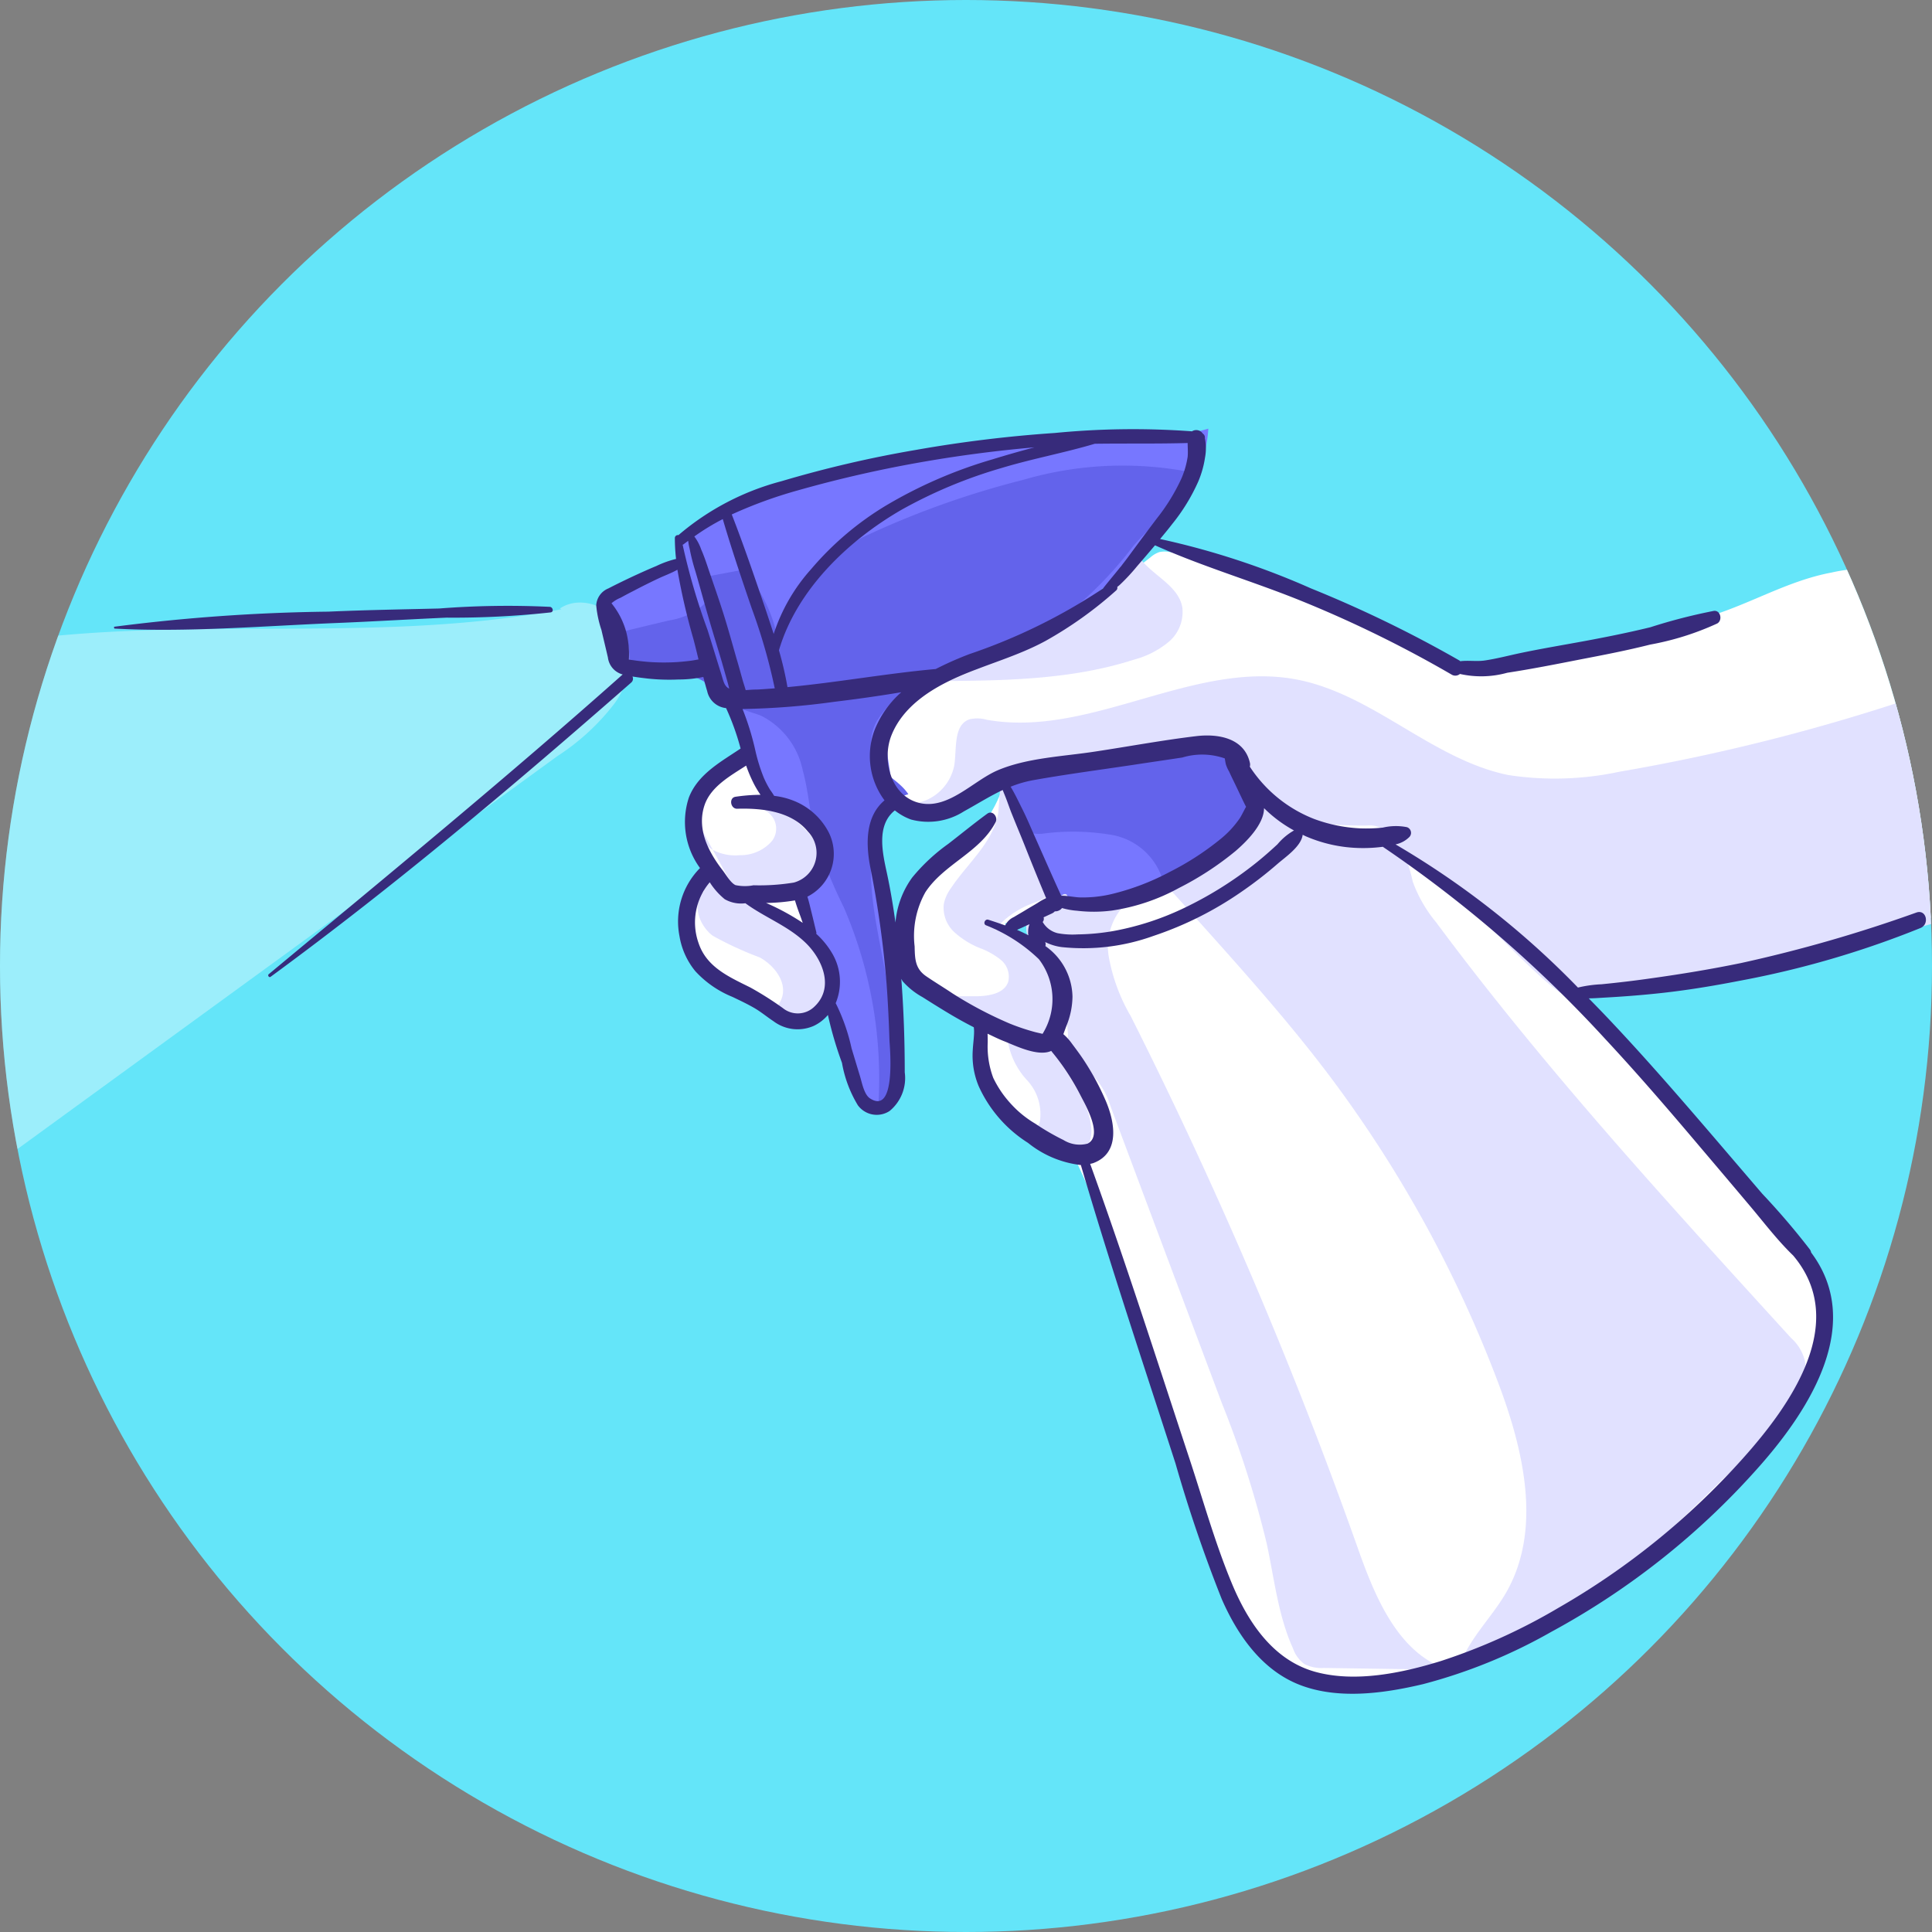 <svg xmlns="http://www.w3.org/2000/svg" xmlns:xlink="http://www.w3.org/1999/xlink" width="129" height="129" viewBox="0 0 129 129"><rect x="0" y="0" width="129" height="129" fill="#808080" stroke="none"/><defs><clipPath id="a"><circle cx="64.5" cy="64.5" r="64.5" transform="translate(769.83 397.01)"/></clipPath></defs><g transform="translate(-957.1 -1644.672)"><circle cx="64.5" cy="64.5" r="64.5" transform="translate(957.1 1644.672)" fill="#64e5f9"/><g transform="translate(187.27 1247.662)"><g clip-path="url(#a)"><path d="M825.12,461.22c-.75-1.6-2.27-2.82-1.6-4.89.37-1.14,1.74-1.56,1.28-3.05-.56-1.82-3.39-2.01-4.09-3.78-.21-.54-.22-1.2-.66-1.58l-.73-.49c-1.44.68-3.05,1.57-3.36,3.13a4.607,4.607,0,0,0,.12,1.88,20.22,20.22,0,0,0,1.14,3.56,3.97,3.97,0,0,0-.95,5.33,7.7,7.7,0,0,0,2.96,2.18l2.16,1.11a5.939,5.939,0,0,0,1.85.7,1.953,1.953,0,0,0,1.8-.61,2.934,2.934,0,0,0,.46-1.68A3.641,3.641,0,0,0,825.12,461.22Z" fill="#fff"/><path d="M836.55,439.69c-2.28,1.09-6.43,2.77-7.49,5.22-.93,2.14.19,5.57,2.64,6.04,2.01.38,3.79-1.17,5.65-2.02a16.978,16.978,0,0,1,5.29-1.15c2.52-.27,5.05-.55,7.57-.82a1.992,1.992,0,0,1,.97.05c.74.28.9,1.23,1.22,1.95,1,2.21,3.88,2.59,6.21,3.25,6.02,1.71,10.27,6.93,15.39,10.54a4.41,4.41,0,0,0,1.68.83,4.624,4.624,0,0,0,1.53-.07A162.288,162.288,0,0,0,894,460.19c4.42-1.2,8.67-3.64,10.34-8.16a14.711,14.711,0,0,0-.29-10.29,11.151,11.151,0,0,0-3.3-4.81,10.825,10.825,0,0,0-8.63-1.69c-3.06.57-5.68,2.26-8.62,3.05s-5.92,1.44-8.93,1.95c-3.63.61-6.43,1.72-9.9.3-5.58-2.28-10.76-5.81-16.73-6.67a1.78,1.78,0,0,0-.69,0,1.728,1.728,0,0,0-.61.36c-3.67,2.83-7.38,6.08-11.8,7.67" fill="#fff"/><path d="M836.78,449.56a8.153,8.153,0,0,1-2.04,3.3c-1.09,1.08-2.47,1.84-3.49,2.98a6.709,6.709,0,0,0-1.61,5.32,1.724,1.724,0,0,0,.21.71,2.284,2.284,0,0,0,.97.79,82.935,82.935,0,0,0,8.88,4.1c-.17-.04-.34-.07-.51-.11a2.585,2.585,0,0,0,1.95-2.92,6.637,6.637,0,0,0-2.09-2.98c-.71-.69-1.42-1.39-2.13-2.08a5.267,5.267,0,0,0,2.68-1.61,1.048,1.048,0,0,0,.29-.51,1.174,1.174,0,0,0-.15-.63c-.78-1.68-1.55-3.36-2.33-5.04Z" fill="#fff"/><path d="M835.57,465.91a4.463,4.463,0,0,0,.82,4.99,13.086,13.086,0,0,0,4.49,2.93,2.238,2.238,0,0,0,2.08.23,2.005,2.005,0,0,0,.55-2.13,15.132,15.132,0,0,0-1.3-3.55c-.45-.96-1.1-2.04-2.16-2.13-.94-.08-2,.66-2.74.08Z" fill="#fff"/><path d="M838.78,461.21c-.73-1.06-.05-2.6,1.02-3.3a9.777,9.777,0,0,1,3.68-1.05,17.993,17.993,0,0,0,5.96-2.27c.99-.59,4.05-4.06,4.68-3.88a4.489,4.489,0,0,1,1.34.93c1.61,1.21,3.89.71,5.83,1.23a8.687,8.687,0,0,1,2.56,1.42c7.34,5.14,13.42,11.81,19.42,18.4,1.62,1.79,3.25,3.57,4.87,5.36,2.26,2.48,4.49,5.19,3.46,8.65-1.43,4.78-4.99,8.63-8.76,11.9-6.44,5.58-13.56,9.81-22.08,10.48-2.14.17-4.59.18-6.09-1.36a7.37,7.37,0,0,1-1.3-2.11,115.289,115.289,0,0,1-5.88-13.85c-1.02-3.13-1.76-6.34-2.76-9.48a61.864,61.864,0,0,0-5.74-12.81Z" fill="#fff"/><path d="M836.3,448.93c.91,2.37,1.92,4.7,3.01,6.99.4.83.91,1.74,1.81,1.96a3.75,3.75,0,0,0,2.42-.66c1.72-.86,3.63-1.29,5.42-2.01a7.874,7.874,0,0,0,4.37-3.58,1.652,1.652,0,0,0,.21-.99,2.023,2.023,0,0,0-.35-.76c-.43-.68-.86-1.37-1.29-2.05a1.74,1.74,0,0,0-.34-.42,1.529,1.529,0,0,0-.69-.23,16.83,16.83,0,0,0-7.9.8Z" fill="#77f"/><path d="M815.57,434.65c-1.62.58-3.25,1.17-4.87,1.75a1.607,1.607,0,0,0-.92.61,1.536,1.536,0,0,0,.04,1.17c.36,1.19.71,2.38,1.07,3.58a19.727,19.727,0,0,0,5.84.33,2.112,2.112,0,0,0,2.46,1.75,28.254,28.254,0,0,0,1.37,5.02,2.968,2.968,0,0,0,.78,1.3,4.682,4.682,0,0,0,1.24.58,3.6,3.6,0,0,1,2.28,2.98,2.574,2.574,0,0,1-2.3,2.7,27.6,27.6,0,0,1,3.22,8.29c.36,1.34.72,2.67,1.08,4.01.27,1,.89,2.24,1.91,2.07.9-.15,1.19-1.29,1.25-2.19a41.035,41.035,0,0,0-1.19-13.06c-.34-1.31-.73-2.72-.2-3.96.16-.37.4-.71.54-1.09.46-1.24-.19-2.6-.11-3.92a4.962,4.962,0,0,1,2.37-3.62,22.031,22.031,0,0,1,4.07-1.86,30.279,30.279,0,0,0,11.77-8.58c1.65-1.98,3.1-4.3,3.24-6.88-2.68.82-5.55.6-8.36.59a56.668,56.668,0,0,0-26.95,6.69Z" fill="#77f"/><path d="M836.69,449.29c.27.66.54,1.33.82,1.99a2.267,2.267,0,0,0,.95,1.28,2.15,2.15,0,0,0,1.01.11,15.469,15.469,0,0,1,4.61.09,4.334,4.334,0,0,1,3.34,2.87.533.533,0,0,0,.19.36c.15.1.35.02.51-.07a37.1,37.1,0,0,0,4.46-2.75,3.434,3.434,0,0,0,1.77-2.46,3.491,3.491,0,0,0-.6-1.71c-.27-.48-.54-.97-.81-1.45a1.32,1.32,0,0,0-1.41-.96c-4.09-.04-8.3-.05-12.12,1.43Z" fill="#6363eb"/><path d="M828.47,470.96a28.889,28.889,0,0,0-2.3-13.37,35.318,35.318,0,0,1-1.84-4.47c-.41-1.53-.48-3.14-.9-4.67a5.257,5.257,0,0,0-2.78-3.65c-.77-.31-1.75-.43-2.09-1.18a49.094,49.094,0,0,0,12.16-.82,8.2,8.2,0,0,0-2.24,2.19,2.817,2.817,0,0,0-.1,2.98c.57.83,1.54,1.22,2.1,2.07-3.21.92-2.57,6.19-2.15,8.62.7,4.01,1.76,7.91.94,12.01Z" fill="#6363eb"/><path d="M810.72,439.35c1.27-.31,2.54-.62,3.82-.92a4.662,4.662,0,0,0,2.08-.88,1.6,1.6,0,0,0,.39-2.04c.82-.15,1.64-.31,2.46-.46a9.623,9.623,0,0,1,2.39,5.29c-.28-2.41,3.69-6.5,5.58-7.46a58.844,58.844,0,0,1,10.71-3.83,23.656,23.656,0,0,1,10.99-.55c-.12,1.94-2.57,3.62-3.72,5.07a25.841,25.841,0,0,1-5.6,5.4c-5.89,4.03-13.44,4.55-20.57,4.55a3,3,0,0,1-1.49-.26c-.35-.2-.61-.53-.95-.76a3.714,3.714,0,0,0-1.43-.47c-1.51-.28-3.02-.56-4.54-.84Z" fill="#6363eb"/><path d="M845.7,433.91c.77,1.42,2.77,2.05,3.07,3.63a2.606,2.606,0,0,1-.92,2.34,6.08,6.08,0,0,1-2.32,1.18c-3.95,1.27-8.18,1.39-12.33,1.42q3.12-1.32,6.18-2.8c2.22-1.08,4.62-2.47,5.29-4.85Z" fill="#e1e1ff"/><path d="M830.02,450.67a3.19,3.19,0,0,0,3.53-2.57c.17-1.13-.07-2.68,1.01-3.06a2.287,2.287,0,0,1,1.16.03c6.91,1.23,13.78-4,20.68-2.69,5.11.97,9.05,5.34,14.14,6.38a20.538,20.538,0,0,0,7.41-.22,131.536,131.536,0,0,0,19.9-5.04,5.157,5.157,0,0,1,2.78-.39c1.59.37,2.42,2.07,2.98,3.6a63.135,63.135,0,0,1,2.71,9.72,172.579,172.579,0,0,1-31.67,7.14c-.82.17-5.77-5.18-6.64-5.91-2-1.66-3.98-2.91-5.59-4.95a1.643,1.643,0,0,0-.46-.45,1.694,1.694,0,0,0-.84-.13,25.03,25.03,0,0,1-4.15-.28,7.032,7.032,0,0,1-3.64-1.41,4.169,4.169,0,0,1-1.32-3.84c-4.2.6-8.39,1.17-12.61,1.65a8.391,8.391,0,0,0-4.21,1.28c-1.21.92-2.49,2.6-3.81,1.86Z" fill="#e1e1ff"/><path d="M836.48,451.32c-.35,1.96-2.06,3.34-3.16,5a2.72,2.72,0,0,0-.47,1.04,2.214,2.214,0,0,0,.69,1.88,5.6,5.6,0,0,0,1.76,1.09,4.955,4.955,0,0,1,1.38.79,1.456,1.456,0,0,1,.47,1.44c-.27.82-1.36.97-2.22.97h-1.49a8.424,8.424,0,0,0,3.8,2.49,3.011,3.011,0,0,0,2.92-.29,2.3,2.3,0,0,0,.65-1.14,4.072,4.072,0,0,0-1.03-3.72,6.137,6.137,0,0,0-3.53-1.78,6.127,6.127,0,0,1,2.54-1.77c.5-.18,1.12-.4,1.21-.93a1.394,1.394,0,0,0-.13-.69,37.459,37.459,0,0,0-3.23-6.38Z" fill="#e1e1ff"/><path d="M835.78,468.95a5.064,5.064,0,0,0,2.76,3.22.56.56,0,0,0,.53.04.522.522,0,0,0,.19-.3,3.306,3.306,0,0,0-.84-2.76,5.067,5.067,0,0,1-1.3-2.64c.61-.01,1.21-.01,1.82-.02a1.122,1.122,0,0,1,.55.09,1.138,1.138,0,0,1,.3.28,20.706,20.706,0,0,1,2.18,3.3,5.156,5.156,0,0,1,.73,2.23,2.056,2.056,0,0,1-1.08,1.95,1.32,1.32,0,0,1-1.82-.9Z" fill="#e1e1ff"/><path d="M816.6,452.26a1.619,1.619,0,0,0,.85,1.51,3.2,3.2,0,0,0,1.78.34,2.778,2.778,0,0,0,2.14-.94,1.354,1.354,0,0,0-.44-2.03c-.05-.37.55-.33.86-.13a7.669,7.669,0,0,1,1.99,1.58,2.321,2.321,0,0,1-1.2,3.93,7.863,7.863,0,0,1-2.42.21c-.68-.01-1.58-.23-1.6-.91Z" fill="#e1e1ff"/><path d="M816.83,456.53c-.84.78-.33,2.27.59,2.96a22.664,22.664,0,0,0,3.12,1.44c1.01.54,1.89,1.71,1.47,2.78-.18.44-.57.86-.45,1.32a2.122,2.122,0,0,0,2.24-.18,6.309,6.309,0,0,0,1.57-1.76,1.733,1.733,0,0,0,.41-.99,1.655,1.655,0,0,0-.38-.88,16.4,16.4,0,0,0-5.4-4.16c-.21-.12-.41-.23-.62-.35-.8-.45-1.6-.91-2.4-1.36Z" fill="#e1e1ff"/><path d="M847.43,455.81c.77.85,1.53,1.71,2.3,2.56,2.95,3.29,5.9,6.58,8.58,10.09a82.7,82.7,0,0,1,11.56,20.89c1.7,4.51,2.93,9.78.54,13.97-.88,1.54-2.21,2.82-2.93,4.44,6.94-1.8,12.38-7.05,17.48-12.09a23.339,23.339,0,0,0,5.09-6.39,2.567,2.567,0,0,0,.32-1.26,2.93,2.93,0,0,0-.95-1.67c-8.2-9-16.45-17.99-23.71-27.77a9.112,9.112,0,0,1-1.55-2.7,10.834,10.834,0,0,0-.46-1.57c-.78-1.62-2.94-1.89-4.73-1.96s-3.96-.38-4.69-2.03a11.984,11.984,0,0,1-5.5,4.82Z" fill="#e1e1ff"/><path d="M845.29,457.09a4.019,4.019,0,0,0-1.43,3.78,12.049,12.049,0,0,0,1.46,3.97,306.253,306.253,0,0,1,15.15,35.48c1.17,3.32,2.7,7.08,6.05,8.18l-8.3-.12a2.476,2.476,0,0,1-1.29-.26,2.135,2.135,0,0,1-.76-1.03c-1-2.2-1.25-4.65-1.76-7.01a67.458,67.458,0,0,0-3-9.39q-3.72-9.9-7.43-19.81a5.045,5.045,0,0,0-1.04-1.9c-.49-.49-1.19-.8-1.52-1.41a3.5,3.5,0,0,1-.28-1.51,9.264,9.264,0,0,0-1.45-4.35,6.894,6.894,0,0,1-1.31-2.44c-.16-.92.44-2.06,1.37-2.01a5.2,5.2,0,0,0,.87.12c.29-.02.6-.31.47-.58s-.63.11-.37.24Z" fill="#e1e1ff"/><path d="M807.32,437.69c-13.9,2.69-28.54-.27-42.27,3.2-3.43,8.76-4.15,19.28,1.03,27.14,1.38,2.09,3.14,3.95,4.19,6.23q18.39-13.38,36.77-26.76a15.166,15.166,0,0,0,3.79-3.48,5.093,5.093,0,0,0,.68-4.89c-.73-1.56-2.87-2.45-4.3-1.49Z" fill="#fff" opacity="0.36"/><path d="M897.79,457.94a94.766,94.766,0,0,1-11.7,3.37c-1.99.41-3.99.74-6,1.02-1.11.16-2.21.29-3.33.4a8.247,8.247,0,0,0-1.57.22,57.245,57.245,0,0,0-12.18-9.56,1.809,1.809,0,0,0,.93-.5.4.4,0,0,0-.17-.65,3.8,3.8,0,0,0-1.61.03,10.888,10.888,0,0,1-1.51.05,10.181,10.181,0,0,1-3.08-.63,9.051,9.051,0,0,1-4.29-3.49.488.488,0,0,0,.01-.24c-.37-1.67-2.11-1.97-3.57-1.8-2.26.27-4.51.69-6.76,1.03-2.12.33-4.54.41-6.53,1.26-1.6.69-3.22,2.55-5.09,2.2-1.99-.38-2.65-2.83-2-4.51.76-1.95,2.66-3.15,4.49-3.95,1.92-.84,3.96-1.38,5.8-2.38a26.145,26.145,0,0,0,4.72-3.37.235.235,0,0,0,.08-.24c.06-.05.13-.1.19-.16a13.281,13.281,0,0,0,1.14-1.23c.4-.46.8-.93,1.19-1.39,3.12,1.4,6.46,2.38,9.64,3.66a79.562,79.562,0,0,1,10.16,4.97.474.474,0,0,0,.56-.04,6.486,6.486,0,0,0,3.16-.08c1.63-.25,3.25-.57,4.88-.89,1.56-.3,3.12-.6,4.66-.99a18.69,18.69,0,0,0,4.48-1.41c.37-.21.23-.9-.23-.84a36.989,36.989,0,0,0-4.23,1.09c-1.43.35-2.87.64-4.32.91-1.51.28-3.03.53-4.53.85-.73.16-1.47.35-2.21.46-.53.08-1.11-.02-1.64.05-.02-.01-.02-.03-.04-.04a81.046,81.046,0,0,0-9.92-4.82,52.374,52.374,0,0,0-10.08-3.3c.27-.33.54-.65.8-.99a12.674,12.674,0,0,0,1.74-2.83,6.522,6.522,0,0,0,.46-1.62,3.3,3.3,0,0,0-.01-1.29.311.311,0,0,0-.14-.31.524.524,0,0,0-.72-.15,53.883,53.883,0,0,0-9.16.11,87.192,87.192,0,0,0-9.27,1.13,76.912,76.912,0,0,0-8.98,2.09,17.364,17.364,0,0,0-6.88,3.6.2.2,0,0,0-.24.2,12.81,12.81,0,0,0,.08,1.39,6.589,6.589,0,0,0-1.31.47c-.53.22-1.06.46-1.58.7-.55.26-1.09.52-1.63.8a1.293,1.293,0,0,0-.81,1.13,7.246,7.246,0,0,0,.35,1.65c.14.61.29,1.22.43,1.83a1.341,1.341,0,0,0,.97,1.13h.02c-7.72,6.87-15.7,13.42-23.64,20.02-.09.08.03.25.13.17,8.35-6.12,16.29-12.82,24.07-19.64a.336.336,0,0,0,.09-.41c.35.06.7.1,1.04.14a13.732,13.732,0,0,0,2.03.06,7.928,7.928,0,0,0,1.66-.17c.09.32.16.64.26.95a1.437,1.437,0,0,0,1.26,1.13,16.673,16.673,0,0,1,.97,2.7c-1.32.89-2.84,1.7-3.45,3.26a5.208,5.208,0,0,0,.74,4.72,5.075,5.075,0,0,0-1.37,4.55,4.953,4.953,0,0,0,1.06,2.34,6.859,6.859,0,0,0,2.47,1.71c.48.23.97.46,1.44.73s.87.61,1.31.9a2.674,2.674,0,0,0,2.68.31,2.8,2.8,0,0,0,.95-.73,24.728,24.728,0,0,0,.94,3.2,8.148,8.148,0,0,0,1.06,2.83,1.563,1.563,0,0,0,2.12.38,2.841,2.841,0,0,0,1.01-2.58c0-2.08-.07-4.17-.23-6.24.04.06.06.12.1.17a4.971,4.971,0,0,0,1.32,1.05c.63.4,1.27.8,1.91,1.18.49.29,1,.57,1.51.83a2.273,2.273,0,0,1,.02.26c0,.43-.07.86-.09,1.29a5.292,5.292,0,0,0,.4,2.39,8.731,8.731,0,0,0,3.29,3.78A6.875,6.875,0,0,0,842,474.8c1.96,6.69,4.18,13.3,6.32,19.93a95.662,95.662,0,0,0,3.09,9.06c1.05,2.39,2.66,4.72,5.18,5.71,2.58,1.01,5.64.58,8.26-.04a35.407,35.407,0,0,0,8.54-3.48,50.854,50.854,0,0,0,13.93-11.08c3.41-3.86,6.98-9.54,3.44-14.26a.478.478,0,0,0-.09-.21,48.77,48.77,0,0,0-3.18-3.72l-3.21-3.75c-2.18-2.54-4.37-5.07-6.66-7.51-.56-.6-1.13-1.19-1.71-1.78.35,0,.71-.03,1.07-.05,1.08-.06,2.17-.14,3.25-.25,1.93-.19,3.84-.5,5.74-.87a62.844,62.844,0,0,0,12.1-3.53C898.68,458.71,898.45,457.71,897.79,457.94Zm-41.56-5.48a4.027,4.027,0,0,0-1.1.92c-.58.54-1.18,1.06-1.81,1.54a24.786,24.786,0,0,1-4.37,2.69,18.637,18.637,0,0,1-4.75,1.56,14.9,14.9,0,0,1-2.41.23,5.492,5.492,0,0,1-1.34-.08,1.586,1.586,0,0,1-1-.75.318.318,0,0,0,.06-.31c.04-.02.09-.04.13-.06l.45-.21a.549.549,0,0,0,.17-.13.562.562,0,0,0,.48-.22,4.81,4.81,0,0,0,1,.18,9.479,9.479,0,0,0,2.32-.01,13.321,13.321,0,0,0,4.49-1.51,20.356,20.356,0,0,0,3.77-2.46c.71-.61,1.91-1.78,1.91-2.87A8.831,8.831,0,0,0,856.23,452.46Zm-17.73,7c-.25-.13-.5-.25-.76-.36a2.554,2.554,0,0,1,.24-.11c.2-.09.39-.18.59-.27a1.346,1.346,0,0,0-.09.53A.532.532,0,0,0,838.5,459.46Zm6.93-11.37c1.11-.17,2.22-.33,3.34-.5a4.577,4.577,0,0,1,2.84.06c.02.13.04.26.07.39a2.378,2.378,0,0,0,.22.49c.13.29.27.57.41.86s.27.57.41.86c.1.21.2.42.31.63-.14.24-.26.51-.41.75a6.493,6.493,0,0,1-1.28,1.39,18.6,18.6,0,0,1-3.41,2.21,16.346,16.346,0,0,1-3.89,1.48,8.318,8.318,0,0,1-2.11.22c-.36-.01-.83-.12-1.24-.11-.59-1.28-1.15-2.57-1.72-3.85-.3-.67-.58-1.35-.91-2-.23-.46-.47-.97-.75-1.43a7.694,7.694,0,0,1,1.52-.44C841.01,448.71,843.22,448.42,845.43,448.09Zm3.7-21.5c0,.31.03.62,0,.92a5.847,5.847,0,0,1-.43,1.48,13.038,13.038,0,0,1-1.63,2.64c-.65.86-1.29,1.72-1.93,2.59-.53.72-1.12,1.39-1.67,2.09a38.136,38.136,0,0,1-8.9,4.37,22.537,22.537,0,0,0-2.26,1c-3.32.3-6.59.9-9.9,1.21a23.081,23.081,0,0,0-.57-2.46c1.19-4.05,4.63-7.33,8.18-9.38a31.777,31.777,0,0,1,6.68-2.79c2.05-.62,4.18-1.01,6.23-1.62C845,426.61,847.06,426.65,849.13,426.59Zm-29.51,16.5c-.06-.21-.13-.42-.19-.62-.14-.49-.27-.99-.42-1.48-.29-1.02-.57-2.04-.89-3.05-.31-.98-.65-1.94-.98-2.91-.15-.45-.3-.9-.49-1.33a3.155,3.155,0,0,0-.46-.87,15.3,15.3,0,0,1,1.9-1.16c.59,2.01,1.26,3.99,1.94,5.98a38,38,0,0,1,1.53,5.32c-.39.03-.77.06-1.16.08C820.14,443.05,819.88,443.07,819.62,443.09Zm3.42-13.32a82.386,82.386,0,0,1,8.64-1.96q3.585-.615,7.22-.93c-.95.25-1.89.52-2.8.8a30.8,30.8,0,0,0-7.07,3.06,20.24,20.24,0,0,0-5.04,4.27,12.07,12.07,0,0,0-2.5,4.33c-.21-.64-.42-1.29-.64-1.93-.69-2.03-1.38-4.05-2.16-6.05A29.839,29.839,0,0,1,823.04,429.77Zm-7.11,11.36q-.465.06-.93.09a14.248,14.248,0,0,1-1.96-.02c-.31-.03-.62-.06-.93-.11-.09-.01-.19-.02-.29-.04a6,6,0,0,0-.15-1.74,5.2,5.2,0,0,0-1.01-2.02,2.166,2.166,0,0,1,.61-.37c.27-.15.55-.3.83-.44q.825-.435,1.68-.84c.4-.19.88-.36,1.28-.59a43.686,43.686,0,0,0,1.07,4.63c.12.45.23.91.34,1.36C816.29,441.07,816.11,441.11,815.93,441.13Zm1.14-2.07a43.4,43.4,0,0,1-1.66-5.68.2.2,0,0,0,.09-.05c.09-.07.19-.14.28-.21a3.893,3.893,0,0,0,.1.54,13.015,13.015,0,0,0,.38,1.49c.3,1.02.57,2.04.87,3.06.28.98.59,1.96.88,2.94.14.49.28.98.42,1.48l.09.36c-.33-.16-.38-.48-.53-.97C817.68,441.03,817.38,440.04,817.07,439.06Zm-.18,11.66c.44-1.21,1.71-1.91,2.76-2.59a9.628,9.628,0,0,0,.53,1.24,6.385,6.385,0,0,0,.43.71,11.625,11.625,0,0,0-1.67.13c-.46.07-.34.81.11.8,1.64-.05,3.63.16,4.73,1.53a2.05,2.05,0,0,1-.95,3.4,14.2,14.2,0,0,1-2.69.18,3.026,3.026,0,0,1-1.2-.01c-.33-.15-.64-.71-.86-.99C817.12,453.88,816.32,452.33,816.89,450.72Zm6.02,6.41c.1.34.22.68.35,1.02.06.16.11.32.17.48a15.636,15.636,0,0,0-2.45-1.33A12.365,12.365,0,0,0,822.91,457.13Zm1.28,7.11a1.584,1.584,0,0,1-2.09.08,21.891,21.891,0,0,0-2.16-1.37c-1.42-.71-2.93-1.35-3.47-2.98a4.135,4.135,0,0,1,.75-4.05,4.718,4.718,0,0,0,1,1.13,2.2,2.2,0,0,0,1.38.27c1.32.97,2.91,1.53,4.09,2.71C824.79,461.14,825.53,463,824.19,464.24Zm3.73,6.11c-.4-.26-.54-1.07-.67-1.49-.19-.62-.37-1.23-.56-1.85a12.9,12.9,0,0,0-1.06-3.02,3.726,3.726,0,0,0-.21-3.28,5.522,5.522,0,0,0-1.09-1.35c0-.03.02-.06.01-.09-.11-.44-.21-.88-.32-1.32-.09-.36-.17-.72-.28-1.07a3.2,3.2,0,0,0,1.42-4.3,4.493,4.493,0,0,0-2.38-2.12,5.049,5.049,0,0,0-1.26-.31,4.4,4.4,0,0,0-.26-.39,6.4,6.4,0,0,1-.43-.82,11.84,11.84,0,0,1-.55-1.75,18.294,18.294,0,0,0-.87-2.84,49.972,49.972,0,0,0,6.12-.48c1.5-.18,2.99-.39,4.48-.64a6.59,6.59,0,0,0-1.82,2.62,4.946,4.946,0,0,0,.7,4.6c-1.26,1.06-1.26,2.84-.96,4.42a67.236,67.236,0,0,1,1.1,7.86c.09,1.25.15,2.5.19,3.75C829.26,467.13,829.65,471.47,827.92,470.35Zm3.76-8.15c-.75-.51-.76-1.16-.78-2a5.964,5.964,0,0,1,.72-3.62c1.23-1.88,3.65-2.66,4.69-4.68.17-.33-.2-.82-.56-.56-.89.65-1.74,1.35-2.61,2.02a12.445,12.445,0,0,0-2.4,2.24,5.951,5.951,0,0,0-1.12,3.01c-.15-1.09-.33-2.17-.56-3.25-.3-1.38-.74-3.24.52-4.24a3.687,3.687,0,0,0,1.08.61,4.433,4.433,0,0,0,3.54-.55c.91-.5,1.71-1.01,2.58-1.42.07.18.15.37.22.55.14.36.26.73.41,1.09.27.68.56,1.36.83,2.04q.7,1.77,1.44,3.54a3.965,3.965,0,0,0-.57.32c-.26.16-.53.31-.79.47s-.53.31-.79.47a1.194,1.194,0,0,0-.45.35c-.05.07-.09.14-.14.21-.38-.14-.75-.26-1.12-.38-.22-.07-.37.27-.16.37a10.733,10.733,0,0,1,3.54,2.27,4.38,4.38,0,0,1,.29,4.9.38.38,0,0,1-.05.08c-.16-.04-.31-.07-.47-.11a14.637,14.637,0,0,1-1.73-.58,26.135,26.135,0,0,1-3.81-2.01C832.85,462.95,832.25,462.59,831.68,462.2Zm7.28,9.84a7.159,7.159,0,0,1-2.81-3.06,5.954,5.954,0,0,1-.37-2.37c0-.17,0-.37-.01-.58.38.18.76.37,1.15.52.75.3,2.23,1.03,3.1.63l.11.14c.24.29.47.6.69.91a16.442,16.442,0,0,1,1.16,1.93c.33.64,1.52,2.68.47,3.21a2.049,2.049,0,0,1-1.61-.24A15.876,15.876,0,0,1,838.96,472.04Zm44.39,1.56q1.605,1.89,3.19,3.77c.98,1.15,1.93,2.42,3.02,3.47,3.77,4.46-.19,10.01-3.35,13.54a49.719,49.719,0,0,1-12.33,9.99,39.3,39.3,0,0,1-7.85,3.55c-2.59.8-5.73,1.46-8.41.71-2.84-.8-4.51-3.39-5.57-5.97-1.1-2.66-1.88-5.46-2.78-8.19-2.18-6.6-4.29-13.22-6.65-19.75a1.106,1.106,0,0,0,.26-.07c1.77-.7,1.37-2.76.78-4.14a17.559,17.559,0,0,0-1.39-2.6c-.27-.42-.57-.82-.87-1.22a3.519,3.519,0,0,0-.57-.63c.08-.21.15-.41.22-.59a5.265,5.265,0,0,0,.39-1.92,4.221,4.221,0,0,0-1.81-3.37.417.417,0,0,0-.01-.27,3.383,3.383,0,0,0,1.12.34,13.824,13.824,0,0,0,6.11-.75,23.157,23.157,0,0,0,5.88-2.95,26.727,26.727,0,0,0,2.39-1.85c.54-.47,1.59-1.17,1.69-1.95.07.03.14.07.21.1a9.532,9.532,0,0,0,3.49.78,10.14,10.14,0,0,0,1.65-.08A84.347,84.347,0,0,1,877,466.37C879.18,468.71,881.28,471.15,883.35,473.6Z" fill="#372b7b"/><path d="M799.65,438.25a59.58,59.58,0,0,0,6.95-.35c.23-.04.14-.35-.05-.37a58.988,58.988,0,0,0-7.4.11c-2.47.06-4.93.1-7.4.21a122.139,122.139,0,0,0-14.31,1.01l.02.12c4.88.26,9.9-.17,14.79-.37C794.72,438.51,797.18,438.36,799.65,438.25Z" fill="#372b7b"/></g></g></g></svg>